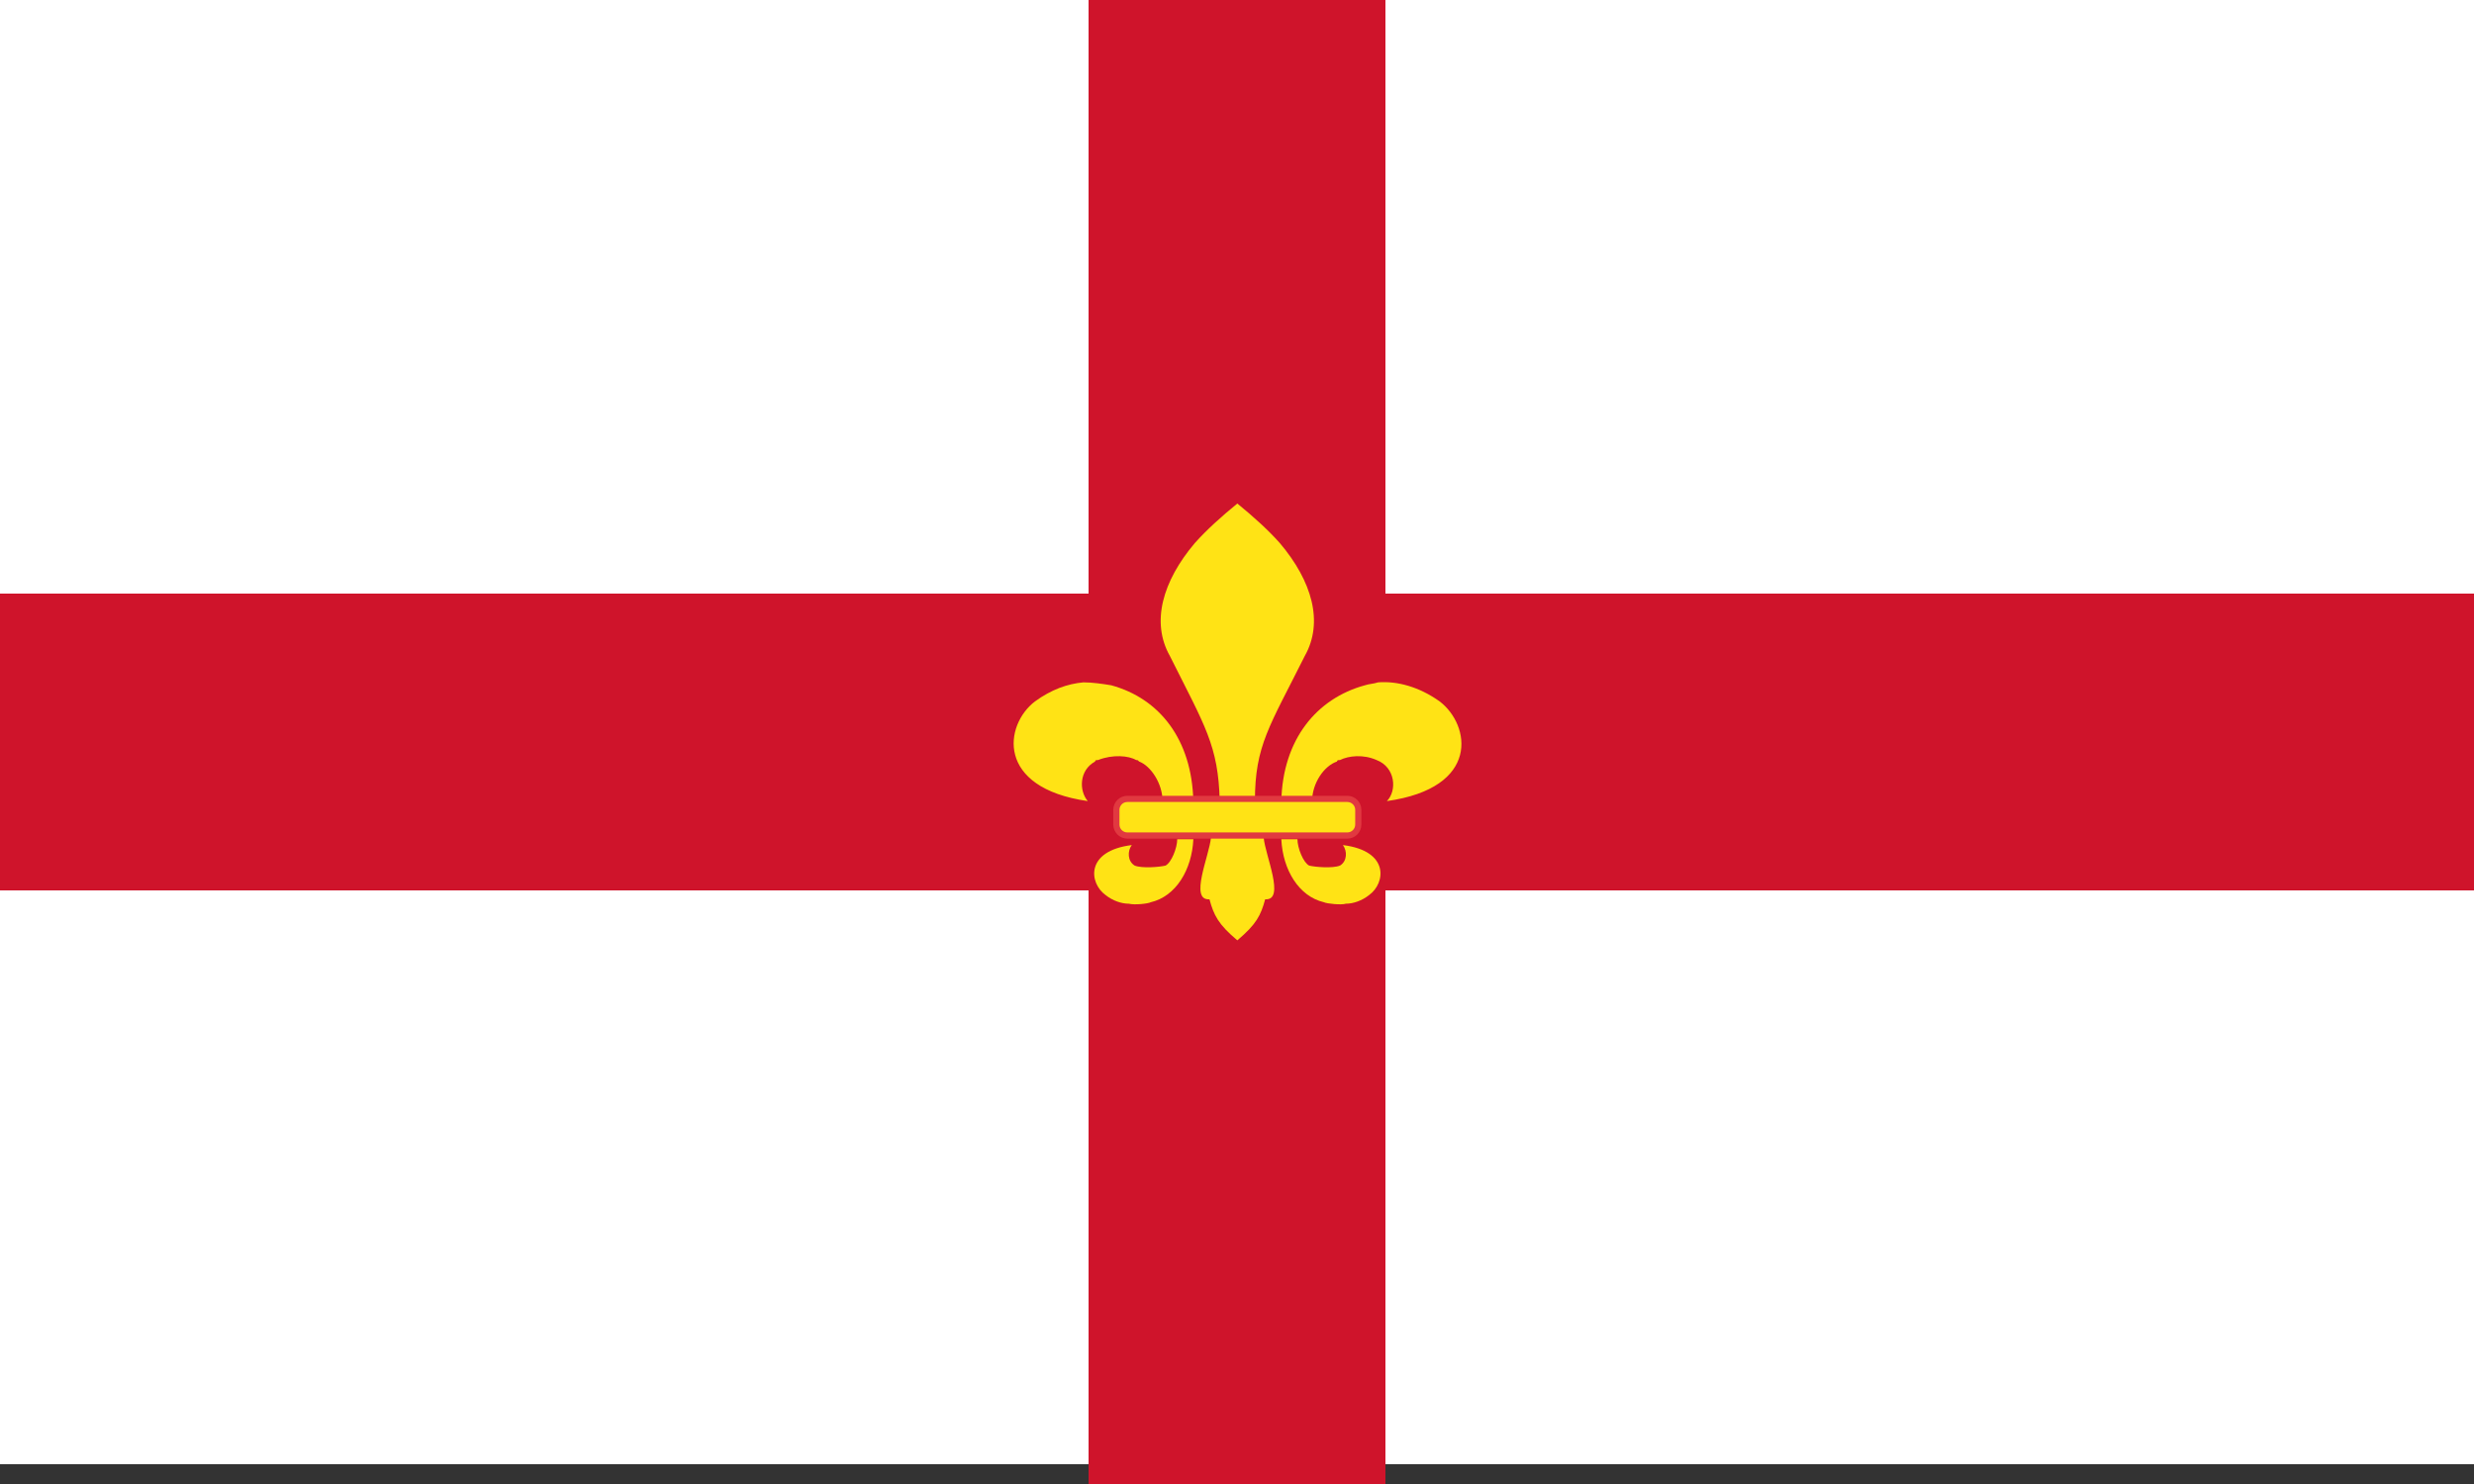 <?xml version="1.0" encoding="utf-8"?>
<!-- Generator: Adobe Illustrator 13.0.0, SVG Export Plug-In . SVG Version: 6.00 Build 14948)  -->
<!DOCTYPE svg PUBLIC "-//W3C//DTD SVG 1.1//EN" "http://www.w3.org/Graphics/SVG/1.1/DTD/svg11.dtd">
<svg version="1.1" id="Layer_1" xmlns="http://www.w3.org/2000/svg" xmlns:xlink="http://www.w3.org/1999/xlink" x="0px" y="0px"
	 width="500px" height="300px" viewBox="0 0 500 300" enable-background="new 0 0 500 300" xml:space="preserve">
<rect x="0" y="0" width="500" height="300" fill="#333333" stroke="none"/>
<rect x="0" y="-4" fill="#FFFFFF" width="500" height="300"/>
<rect x="0" y="120" fill="#CF142B" width="500" height="60"/>
<rect x="220" fill="#CF142B" width="60" height="300"/>
<g id="Fleur_de_Lys" transform="scale(2.5)">
	<path fill="#FFE315" d="M100.027,40.716c-1.304,1.067-2.489,2.134-3.438,3.2c-2.608,3.082-3.556,6.401-2.015,9.127
		c2.845,5.69,3.912,7.231,4.03,11.735h2.845c0-4.504,1.185-6.045,4.03-11.735c1.541-2.726,0.593-6.045-2.015-9.127
		C102.517,42.85,101.331,41.783,100.027,40.716"/>
	<path fill="#FFE315" d="M87.581,55.177c-1.304,0.119-2.608,0.592-3.912,1.541c-2.489,1.896-3.2,6.993,4.267,8.06
		c-0.711-0.83-0.711-2.489,0.593-3.2c0-0.119,0.119-0.119,0.237-0.119c1.185-0.473,2.489-0.355,3.082,0c0.119,0,0.119,0,0.237,0.119
		c0.948,0.355,1.896,1.778,1.896,3.2h2.489c-0.118-4.978-2.726-8.297-6.638-9.364C89.122,55.296,88.292,55.177,87.581,55.177"/>
	<path fill="#FFE315" d="M91.256,73.076c-0.593,0-1.304-0.237-1.896-0.712c-1.304-0.948-1.66-3.556,2.134-4.03
		c-0.356,0.474-0.356,1.304,0.237,1.66c0.593,0.237,2.015,0.118,2.489,0c0.474-0.237,0.948-1.423,0.948-2.134h1.304
		c-0.118,2.489-1.422,4.623-3.438,5.096C92.797,73.076,91.73,73.194,91.256,73.076"/>
	<path fill="#FFE315" d="M111.406,55.177c-0.356,0.119-0.711,0.119-1.067,0.237c-3.912,1.067-6.638,4.387-6.757,9.364h2.489
		c0-1.422,0.948-2.845,2.015-3.2c0-0.119,0.118-0.119,0.237-0.119c0.711-0.355,1.897-0.473,2.963,0
		c1.541,0.593,1.659,2.489,0.83,3.319c7.586-1.067,6.757-6.164,4.267-8.06C114.725,55.533,112.947,55.058,111.406,55.177"/>
	<path fill="#FFE315" d="M97.893,67.741c-0.119,1.422-1.778,5.097-0.119,4.978c0.356,1.304,0.711,2.015,2.252,3.319
		c1.541-1.304,1.897-2.015,2.252-3.319c1.66,0.119,0-3.556-0.119-4.978H97.893"/>
	<path fill="#FFE315" d="M108.799,73.076c0.593,0,1.304-0.237,1.896-0.712c1.304-0.948,1.659-3.556-2.133-4.03
		c0.355,0.474,0.355,1.304-0.238,1.66c-0.593,0.237-2.015,0.118-2.489,0c-0.473-0.237-0.948-1.423-0.948-2.134h-1.304
		c0.119,2.489,1.422,4.623,3.438,5.096C107.258,73.076,108.443,73.194,108.799,73.076"/>
	<path fill="#FFE315" stroke="#E13940" stroke-width="0.5" d="M91.137,64.6h17.78c0.491,0,0.889,0.398,0.889,0.889v1.185
		c0,0.492-0.398,0.889-0.889,0.889h-17.78c-0.491,0-0.889-0.398-0.889-0.889v-1.185C90.248,64.999,90.646,64.6,91.137,64.6z"/>
</g>
</svg>

